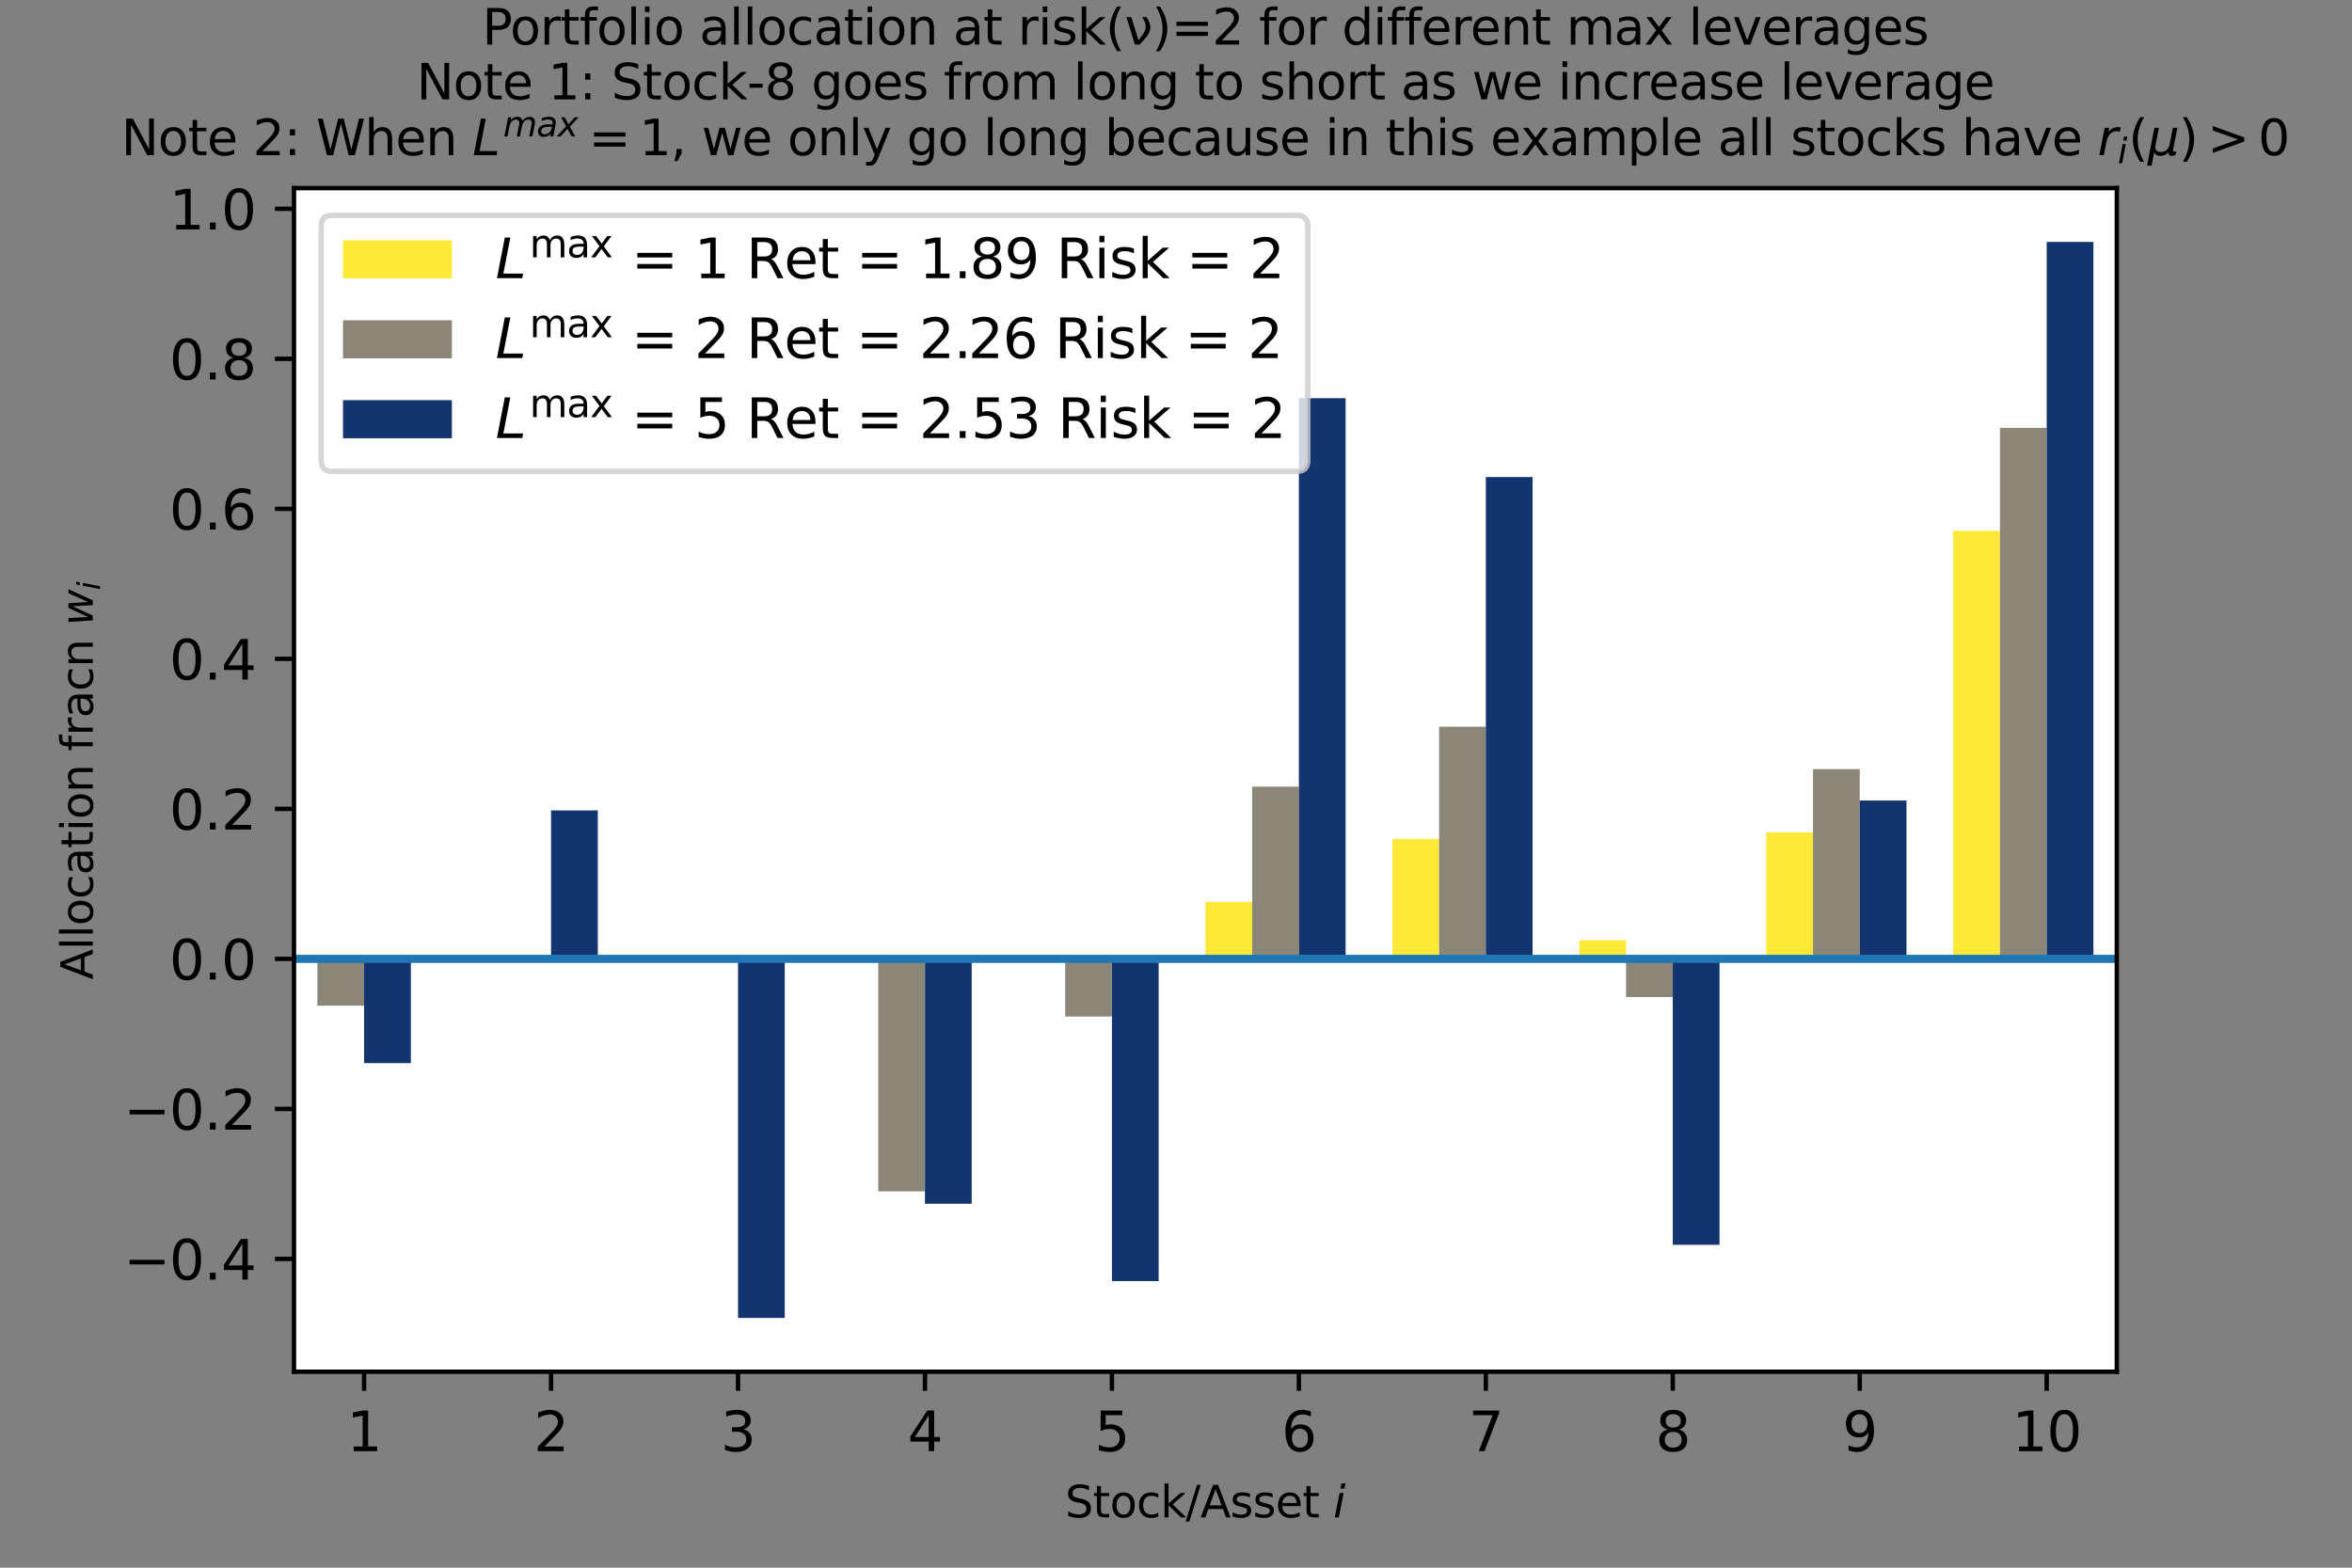 <?xml version="1.0" encoding="utf-8" standalone="no"?>
<!DOCTYPE svg PUBLIC "-//W3C//DTD SVG 1.1//EN"
  "http://www.w3.org/Graphics/SVG/1.1/DTD/svg11.dtd">
<svg xmlns:xlink="http://www.w3.org/1999/xlink" width="432pt" height="288pt" viewBox="0 0 432 288" xmlns="http://www.w3.org/2000/svg" version="1.1">
 <rect x="0" y="0" width="432" height="288" fill="#808080" stroke="none"/>
 <defs>
  <style type="text/css">*{stroke-linejoin: round; stroke-linecap: butt}</style>
 </defs>
 <g id="figure_1">
  <g id="patch_1">
   <path d="M 0 288 
L 432 288 
L 432 0 
L 0 0 
L 0 288 
z
" style="fill: none"/>
  </g>
  <g id="axes_1">
   <g id="patch_2">
    <path d="M 54 252 
L 388.8 252 
L 388.8 34.56 
L 54 34.56 
z
" style="fill: #ffffff"/>
   </g>
   <g id="patch_3">
    <path d="M 49.708 176.157 
L 58.292 176.157 
L 58.292 176.157 
L 49.708 176.157 
z
" clip-path="url(#pd3ada81176)" style="fill: #fee838"/>
   </g>
   <g id="patch_4">
    <path d="M 84.046 176.157 
L 92.631 176.157 
L 92.631 176.157 
L 84.046 176.157 
z
" clip-path="url(#pd3ada81176)" style="fill: #fee838"/>
   </g>
   <g id="patch_5">
    <path d="M 118.385 176.157 
L 126.969 176.157 
L 126.969 176.157 
L 118.385 176.157 
z
" clip-path="url(#pd3ada81176)" style="fill: #fee838"/>
   </g>
   <g id="patch_6">
    <path d="M 152.723 176.157 
L 161.308 176.157 
L 161.308 176.157 
L 152.723 176.157 
z
" clip-path="url(#pd3ada81176)" style="fill: #fee838"/>
   </g>
   <g id="patch_7">
    <path d="M 187.062 176.157 
L 195.646 176.157 
L 195.646 176.157 
L 187.062 176.157 
z
" clip-path="url(#pd3ada81176)" style="fill: #fee838"/>
   </g>
   <g id="patch_8">
    <path d="M 221.4 176.157 
L 229.985 176.157 
L 229.985 165.7 
L 221.4 165.7 
z
" clip-path="url(#pd3ada81176)" style="fill: #fee838"/>
   </g>
   <g id="patch_9">
    <path d="M 255.738 176.157 
L 264.323 176.157 
L 264.323 154.13 
L 255.738 154.13 
z
" clip-path="url(#pd3ada81176)" style="fill: #fee838"/>
   </g>
   <g id="patch_10">
    <path d="M 290.077 176.157 
L 298.662 176.157 
L 298.662 172.726 
L 290.077 172.726 
z
" clip-path="url(#pd3ada81176)" style="fill: #fee838"/>
   </g>
   <g id="patch_11">
    <path d="M 324.415 176.157 
L 333 176.157 
L 333 152.911 
L 324.415 152.911 
z
" clip-path="url(#pd3ada81176)" style="fill: #fee838"/>
   </g>
   <g id="patch_12">
    <path d="M 358.754 176.157 
L 367.338 176.157 
L 367.338 97.52 
L 358.754 97.52 
z
" clip-path="url(#pd3ada81176)" style="fill: #fee838"/>
   </g>
   <g id="patch_13">
    <path d="M 58.292 176.157 
L 66.877 176.157 
L 66.877 184.754 
L 58.292 184.754 
z
" clip-path="url(#pd3ada81176)" style="fill: #8a8678"/>
   </g>
   <g id="patch_14">
    <path d="M 92.631 176.157 
L 101.215 176.157 
L 101.215 176.157 
L 92.631 176.157 
z
" clip-path="url(#pd3ada81176)" style="fill: #8a8678"/>
   </g>
   <g id="patch_15">
    <path d="M 126.969 176.157 
L 135.554 176.157 
L 135.554 176.157 
L 126.969 176.157 
z
" clip-path="url(#pd3ada81176)" style="fill: #8a8678"/>
   </g>
   <g id="patch_16">
    <path d="M 161.308 176.157 
L 169.892 176.157 
L 169.892 218.862 
L 161.308 218.862 
z
" clip-path="url(#pd3ada81176)" style="fill: #8a8678"/>
   </g>
   <g id="patch_17">
    <path d="M 195.646 176.157 
L 204.231 176.157 
L 204.231 186.748 
L 195.646 186.748 
z
" clip-path="url(#pd3ada81176)" style="fill: #8a8678"/>
   </g>
   <g id="patch_18">
    <path d="M 229.985 176.157 
L 238.569 176.157 
L 238.569 144.521 
L 229.985 144.521 
z
" clip-path="url(#pd3ada81176)" style="fill: #8a8678"/>
   </g>
   <g id="patch_19">
    <path d="M 264.323 176.157 
L 272.908 176.157 
L 272.908 133.501 
L 264.323 133.501 
z
" clip-path="url(#pd3ada81176)" style="fill: #8a8678"/>
   </g>
   <g id="patch_20">
    <path d="M 298.662 176.157 
L 307.246 176.157 
L 307.246 183.164 
L 298.662 183.164 
z
" clip-path="url(#pd3ada81176)" style="fill: #8a8678"/>
   </g>
   <g id="patch_21">
    <path d="M 333 176.157 
L 341.585 176.157 
L 341.585 141.292 
L 333 141.292 
z
" clip-path="url(#pd3ada81176)" style="fill: #8a8678"/>
   </g>
   <g id="patch_22">
    <path d="M 367.338 176.157 
L 375.923 176.157 
L 375.923 78.616 
L 367.338 78.616 
z
" clip-path="url(#pd3ada81176)" style="fill: #8a8678"/>
   </g>
   <g id="patch_23">
    <path d="M 66.877 176.157 
L 75.462 176.157 
L 75.462 195.305 
L 66.877 195.305 
z
" clip-path="url(#pd3ada81176)" style="fill: #123570"/>
   </g>
   <g id="patch_24">
    <path d="M 101.215 176.157 
L 109.8 176.157 
L 109.8 148.88 
L 101.215 148.88 
z
" clip-path="url(#pd3ada81176)" style="fill: #123570"/>
   </g>
   <g id="patch_25">
    <path d="M 135.554 176.157 
L 144.138 176.157 
L 144.138 242.116 
L 135.554 242.116 
z
" clip-path="url(#pd3ada81176)" style="fill: #123570"/>
   </g>
   <g id="patch_26">
    <path d="M 169.892 176.157 
L 178.477 176.157 
L 178.477 221.139 
L 169.892 221.139 
z
" clip-path="url(#pd3ada81176)" style="fill: #123570"/>
   </g>
   <g id="patch_27">
    <path d="M 204.231 176.157 
L 212.815 176.157 
L 212.815 235.351 
L 204.231 235.351 
z
" clip-path="url(#pd3ada81176)" style="fill: #123570"/>
   </g>
   <g id="patch_28">
    <path d="M 238.569 176.157 
L 247.154 176.157 
L 247.154 73.151 
L 238.569 73.151 
z
" clip-path="url(#pd3ada81176)" style="fill: #123570"/>
   </g>
   <g id="patch_29">
    <path d="M 272.908 176.157 
L 281.492 176.157 
L 281.492 87.64 
L 272.908 87.64 
z
" clip-path="url(#pd3ada81176)" style="fill: #123570"/>
   </g>
   <g id="patch_30">
    <path d="M 307.246 176.157 
L 315.831 176.157 
L 315.831 228.687 
L 307.246 228.687 
z
" clip-path="url(#pd3ada81176)" style="fill: #123570"/>
   </g>
   <g id="patch_31">
    <path d="M 341.585 176.157 
L 350.169 176.157 
L 350.169 147.062 
L 341.585 147.062 
z
" clip-path="url(#pd3ada81176)" style="fill: #123570"/>
   </g>
   <g id="patch_32">
    <path d="M 375.923 176.157 
L 384.508 176.157 
L 384.508 44.444 
L 375.923 44.444 
z
" clip-path="url(#pd3ada81176)" style="fill: #123570"/>
   </g>
   <g id="matplotlib.axis_1">
    <g id="xtick_1">
     <g id="line2d_1">
      <defs>
       <path id="m577950c036" d="M 0 0 
L 0 3.5 
" style="stroke: #000000; stroke-width: 0.8"/>
      </defs>
      <g>
       <use xlink:href="#m577950c036" x="66.877" y="252" style="stroke: #000000; stroke-width: 0.8"/>
      </g>
     </g>
     <g id="text_1">
      <!-- 1 -->
      <g transform="translate(63.696 266.598) scale(0.1 -0.1)">
       <defs>
        <path id="DejaVuSans-31" d="M 794 531 
L 1825 531 
L 1825 4091 
L 703 3866 
L 703 4441 
L 1819 4666 
L 2450 4666 
L 2450 531 
L 3481 531 
L 3481 0 
L 794 0 
L 794 531 
z
" transform="scale(0.016)"/>
       </defs>
       <use xlink:href="#DejaVuSans-31"/>
      </g>
     </g>
    </g>
    <g id="xtick_2">
     <g id="line2d_2">
      <g>
       <use xlink:href="#m577950c036" x="101.215" y="252" style="stroke: #000000; stroke-width: 0.8"/>
      </g>
     </g>
     <g id="text_2">
      <!-- 2 -->
      <g transform="translate(98.034 266.598) scale(0.1 -0.1)">
       <defs>
        <path id="DejaVuSans-32" d="M 1228 531 
L 3431 531 
L 3431 0 
L 469 0 
L 469 531 
Q 828 903 1448 1529 
Q 2069 2156 2228 2338 
Q 2531 2678 2651 2914 
Q 2772 3150 2772 3378 
Q 2772 3750 2511 3984 
Q 2250 4219 1831 4219 
Q 1534 4219 1204 4116 
Q 875 4013 500 3803 
L 500 4441 
Q 881 4594 1212 4672 
Q 1544 4750 1819 4750 
Q 2544 4750 2975 4387 
Q 3406 4025 3406 3419 
Q 3406 3131 3298 2873 
Q 3191 2616 2906 2266 
Q 2828 2175 2409 1742 
Q 1991 1309 1228 531 
z
" transform="scale(0.016)"/>
       </defs>
       <use xlink:href="#DejaVuSans-32"/>
      </g>
     </g>
    </g>
    <g id="xtick_3">
     <g id="line2d_3">
      <g>
       <use xlink:href="#m577950c036" x="135.554" y="252" style="stroke: #000000; stroke-width: 0.8"/>
      </g>
     </g>
     <g id="text_3">
      <!-- 3 -->
      <g transform="translate(132.373 266.598) scale(0.1 -0.1)">
       <defs>
        <path id="DejaVuSans-33" d="M 2597 2516 
Q 3050 2419 3304 2112 
Q 3559 1806 3559 1356 
Q 3559 666 3084 287 
Q 2609 -91 1734 -91 
Q 1441 -91 1130 -33 
Q 819 25 488 141 
L 488 750 
Q 750 597 1062 519 
Q 1375 441 1716 441 
Q 2309 441 2620 675 
Q 2931 909 2931 1356 
Q 2931 1769 2642 2001 
Q 2353 2234 1838 2234 
L 1294 2234 
L 1294 2753 
L 1863 2753 
Q 2328 2753 2575 2939 
Q 2822 3125 2822 3475 
Q 2822 3834 2567 4026 
Q 2313 4219 1838 4219 
Q 1578 4219 1281 4162 
Q 984 4106 628 3988 
L 628 4550 
Q 988 4650 1302 4700 
Q 1616 4750 1894 4750 
Q 2613 4750 3031 4423 
Q 3450 4097 3450 3541 
Q 3450 3153 3228 2886 
Q 3006 2619 2597 2516 
z
" transform="scale(0.016)"/>
       </defs>
       <use xlink:href="#DejaVuSans-33"/>
      </g>
     </g>
    </g>
    <g id="xtick_4">
     <g id="line2d_4">
      <g>
       <use xlink:href="#m577950c036" x="169.892" y="252" style="stroke: #000000; stroke-width: 0.8"/>
      </g>
     </g>
     <g id="text_4">
      <!-- 4 -->
      <g transform="translate(166.711 266.598) scale(0.1 -0.1)">
       <defs>
        <path id="DejaVuSans-34" d="M 2419 4116 
L 825 1625 
L 2419 1625 
L 2419 4116 
z
M 2253 4666 
L 3047 4666 
L 3047 1625 
L 3713 1625 
L 3713 1100 
L 3047 1100 
L 3047 0 
L 2419 0 
L 2419 1100 
L 313 1100 
L 313 1709 
L 2253 4666 
z
" transform="scale(0.016)"/>
       </defs>
       <use xlink:href="#DejaVuSans-34"/>
      </g>
     </g>
    </g>
    <g id="xtick_5">
     <g id="line2d_5">
      <g>
       <use xlink:href="#m577950c036" x="204.231" y="252" style="stroke: #000000; stroke-width: 0.8"/>
      </g>
     </g>
     <g id="text_5">
      <!-- 5 -->
      <g transform="translate(201.05 266.598) scale(0.1 -0.1)">
       <defs>
        <path id="DejaVuSans-35" d="M 691 4666 
L 3169 4666 
L 3169 4134 
L 1269 4134 
L 1269 2991 
Q 1406 3038 1543 3061 
Q 1681 3084 1819 3084 
Q 2600 3084 3056 2656 
Q 3513 2228 3513 1497 
Q 3513 744 3044 326 
Q 2575 -91 1722 -91 
Q 1428 -91 1123 -41 
Q 819 9 494 109 
L 494 744 
Q 775 591 1075 516 
Q 1375 441 1709 441 
Q 2250 441 2565 725 
Q 2881 1009 2881 1497 
Q 2881 1984 2565 2268 
Q 2250 2553 1709 2553 
Q 1456 2553 1204 2497 
Q 953 2441 691 2322 
L 691 4666 
z
" transform="scale(0.016)"/>
       </defs>
       <use xlink:href="#DejaVuSans-35"/>
      </g>
     </g>
    </g>
    <g id="xtick_6">
     <g id="line2d_6">
      <g>
       <use xlink:href="#m577950c036" x="238.569" y="252" style="stroke: #000000; stroke-width: 0.8"/>
      </g>
     </g>
     <g id="text_6">
      <!-- 6 -->
      <g transform="translate(235.388 266.598) scale(0.1 -0.1)">
       <defs>
        <path id="DejaVuSans-36" d="M 2113 2584 
Q 1688 2584 1439 2293 
Q 1191 2003 1191 1497 
Q 1191 994 1439 701 
Q 1688 409 2113 409 
Q 2538 409 2786 701 
Q 3034 994 3034 1497 
Q 3034 2003 2786 2293 
Q 2538 2584 2113 2584 
z
M 3366 4563 
L 3366 3988 
Q 3128 4100 2886 4159 
Q 2644 4219 2406 4219 
Q 1781 4219 1451 3797 
Q 1122 3375 1075 2522 
Q 1259 2794 1537 2939 
Q 1816 3084 2150 3084 
Q 2853 3084 3261 2657 
Q 3669 2231 3669 1497 
Q 3669 778 3244 343 
Q 2819 -91 2113 -91 
Q 1303 -91 875 529 
Q 447 1150 447 2328 
Q 447 3434 972 4092 
Q 1497 4750 2381 4750 
Q 2619 4750 2861 4703 
Q 3103 4656 3366 4563 
z
" transform="scale(0.016)"/>
       </defs>
       <use xlink:href="#DejaVuSans-36"/>
      </g>
     </g>
    </g>
    <g id="xtick_7">
     <g id="line2d_7">
      <g>
       <use xlink:href="#m577950c036" x="272.908" y="252" style="stroke: #000000; stroke-width: 0.8"/>
      </g>
     </g>
     <g id="text_7">
      <!-- 7 -->
      <g transform="translate(269.726 266.598) scale(0.1 -0.1)">
       <defs>
        <path id="DejaVuSans-37" d="M 525 4666 
L 3525 4666 
L 3525 4397 
L 1831 0 
L 1172 0 
L 2766 4134 
L 525 4134 
L 525 4666 
z
" transform="scale(0.016)"/>
       </defs>
       <use xlink:href="#DejaVuSans-37"/>
      </g>
     </g>
    </g>
    <g id="xtick_8">
     <g id="line2d_8">
      <g>
       <use xlink:href="#m577950c036" x="307.246" y="252" style="stroke: #000000; stroke-width: 0.8"/>
      </g>
     </g>
     <g id="text_8">
      <!-- 8 -->
      <g transform="translate(304.065 266.598) scale(0.1 -0.1)">
       <defs>
        <path id="DejaVuSans-38" d="M 2034 2216 
Q 1584 2216 1326 1975 
Q 1069 1734 1069 1313 
Q 1069 891 1326 650 
Q 1584 409 2034 409 
Q 2484 409 2743 651 
Q 3003 894 3003 1313 
Q 3003 1734 2745 1975 
Q 2488 2216 2034 2216 
z
M 1403 2484 
Q 997 2584 770 2862 
Q 544 3141 544 3541 
Q 544 4100 942 4425 
Q 1341 4750 2034 4750 
Q 2731 4750 3128 4425 
Q 3525 4100 3525 3541 
Q 3525 3141 3298 2862 
Q 3072 2584 2669 2484 
Q 3125 2378 3379 2068 
Q 3634 1759 3634 1313 
Q 3634 634 3220 271 
Q 2806 -91 2034 -91 
Q 1263 -91 848 271 
Q 434 634 434 1313 
Q 434 1759 690 2068 
Q 947 2378 1403 2484 
z
M 1172 3481 
Q 1172 3119 1398 2916 
Q 1625 2713 2034 2713 
Q 2441 2713 2670 2916 
Q 2900 3119 2900 3481 
Q 2900 3844 2670 4047 
Q 2441 4250 2034 4250 
Q 1625 4250 1398 4047 
Q 1172 3844 1172 3481 
z
" transform="scale(0.016)"/>
       </defs>
       <use xlink:href="#DejaVuSans-38"/>
      </g>
     </g>
    </g>
    <g id="xtick_9">
     <g id="line2d_9">
      <g>
       <use xlink:href="#m577950c036" x="341.585" y="252" style="stroke: #000000; stroke-width: 0.8"/>
      </g>
     </g>
     <g id="text_9">
      <!-- 9 -->
      <g transform="translate(338.403 266.598) scale(0.1 -0.1)">
       <defs>
        <path id="DejaVuSans-39" d="M 703 97 
L 703 672 
Q 941 559 1184 500 
Q 1428 441 1663 441 
Q 2288 441 2617 861 
Q 2947 1281 2994 2138 
Q 2813 1869 2534 1725 
Q 2256 1581 1919 1581 
Q 1219 1581 811 2004 
Q 403 2428 403 3163 
Q 403 3881 828 4315 
Q 1253 4750 1959 4750 
Q 2769 4750 3195 4129 
Q 3622 3509 3622 2328 
Q 3622 1225 3098 567 
Q 2575 -91 1691 -91 
Q 1453 -91 1209 -44 
Q 966 3 703 97 
z
M 1959 2075 
Q 2384 2075 2632 2365 
Q 2881 2656 2881 3163 
Q 2881 3666 2632 3958 
Q 2384 4250 1959 4250 
Q 1534 4250 1286 3958 
Q 1038 3666 1038 3163 
Q 1038 2656 1286 2365 
Q 1534 2075 1959 2075 
z
" transform="scale(0.016)"/>
       </defs>
       <use xlink:href="#DejaVuSans-39"/>
      </g>
     </g>
    </g>
    <g id="xtick_10">
     <g id="line2d_10">
      <g>
       <use xlink:href="#m577950c036" x="375.923" y="252" style="stroke: #000000; stroke-width: 0.8"/>
      </g>
     </g>
     <g id="text_10">
      <!-- 10 -->
      <g transform="translate(369.561 266.598) scale(0.1 -0.1)">
       <defs>
        <path id="DejaVuSans-30" d="M 2034 4250 
Q 1547 4250 1301 3770 
Q 1056 3291 1056 2328 
Q 1056 1369 1301 889 
Q 1547 409 2034 409 
Q 2525 409 2770 889 
Q 3016 1369 3016 2328 
Q 3016 3291 2770 3770 
Q 2525 4250 2034 4250 
z
M 2034 4750 
Q 2819 4750 3233 4129 
Q 3647 3509 3647 2328 
Q 3647 1150 3233 529 
Q 2819 -91 2034 -91 
Q 1250 -91 836 529 
Q 422 1150 422 2328 
Q 422 3509 836 4129 
Q 1250 4750 2034 4750 
z
" transform="scale(0.016)"/>
       </defs>
       <use xlink:href="#DejaVuSans-31"/>
       <use xlink:href="#DejaVuSans-30" x="63.623"/>
      </g>
     </g>
    </g>
    <g id="text_11">
     <!-- Stock/Asset $i$ -->
     <g transform="translate(195.64 278.757) scale(0.08 -0.08)">
      <defs>
       <path id="DejaVuSans-53" d="M 3425 4513 
L 3425 3897 
Q 3066 4069 2747 4153 
Q 2428 4238 2131 4238 
Q 1616 4238 1336 4038 
Q 1056 3838 1056 3469 
Q 1056 3159 1242 3001 
Q 1428 2844 1947 2747 
L 2328 2669 
Q 3034 2534 3370 2195 
Q 3706 1856 3706 1288 
Q 3706 609 3251 259 
Q 2797 -91 1919 -91 
Q 1588 -91 1214 -16 
Q 841 59 441 206 
L 441 856 
Q 825 641 1194 531 
Q 1563 422 1919 422 
Q 2459 422 2753 634 
Q 3047 847 3047 1241 
Q 3047 1584 2836 1778 
Q 2625 1972 2144 2069 
L 1759 2144 
Q 1053 2284 737 2584 
Q 422 2884 422 3419 
Q 422 4038 858 4394 
Q 1294 4750 2059 4750 
Q 2388 4750 2728 4690 
Q 3069 4631 3425 4513 
z
" transform="scale(0.016)"/>
       <path id="DejaVuSans-74" d="M 1172 4494 
L 1172 3500 
L 2356 3500 
L 2356 3053 
L 1172 3053 
L 1172 1153 
Q 1172 725 1289 603 
Q 1406 481 1766 481 
L 2356 481 
L 2356 0 
L 1766 0 
Q 1100 0 847 248 
Q 594 497 594 1153 
L 594 3053 
L 172 3053 
L 172 3500 
L 594 3500 
L 594 4494 
L 1172 4494 
z
" transform="scale(0.016)"/>
       <path id="DejaVuSans-6f" d="M 1959 3097 
Q 1497 3097 1228 2736 
Q 959 2375 959 1747 
Q 959 1119 1226 758 
Q 1494 397 1959 397 
Q 2419 397 2687 759 
Q 2956 1122 2956 1747 
Q 2956 2369 2687 2733 
Q 2419 3097 1959 3097 
z
M 1959 3584 
Q 2709 3584 3137 3096 
Q 3566 2609 3566 1747 
Q 3566 888 3137 398 
Q 2709 -91 1959 -91 
Q 1206 -91 779 398 
Q 353 888 353 1747 
Q 353 2609 779 3096 
Q 1206 3584 1959 3584 
z
" transform="scale(0.016)"/>
       <path id="DejaVuSans-63" d="M 3122 3366 
L 3122 2828 
Q 2878 2963 2633 3030 
Q 2388 3097 2138 3097 
Q 1578 3097 1268 2742 
Q 959 2388 959 1747 
Q 959 1106 1268 751 
Q 1578 397 2138 397 
Q 2388 397 2633 464 
Q 2878 531 3122 666 
L 3122 134 
Q 2881 22 2623 -34 
Q 2366 -91 2075 -91 
Q 1284 -91 818 406 
Q 353 903 353 1747 
Q 353 2603 823 3093 
Q 1294 3584 2113 3584 
Q 2378 3584 2631 3529 
Q 2884 3475 3122 3366 
z
" transform="scale(0.016)"/>
       <path id="DejaVuSans-6b" d="M 581 4863 
L 1159 4863 
L 1159 1991 
L 2875 3500 
L 3609 3500 
L 1753 1863 
L 3688 0 
L 2938 0 
L 1159 1709 
L 1159 0 
L 581 0 
L 581 4863 
z
" transform="scale(0.016)"/>
       <path id="DejaVuSans-2f" d="M 1625 4666 
L 2156 4666 
L 531 -594 
L 0 -594 
L 1625 4666 
z
" transform="scale(0.016)"/>
       <path id="DejaVuSans-41" d="M 2188 4044 
L 1331 1722 
L 3047 1722 
L 2188 4044 
z
M 1831 4666 
L 2547 4666 
L 4325 0 
L 3669 0 
L 3244 1197 
L 1141 1197 
L 716 0 
L 50 0 
L 1831 4666 
z
" transform="scale(0.016)"/>
       <path id="DejaVuSans-73" d="M 2834 3397 
L 2834 2853 
Q 2591 2978 2328 3040 
Q 2066 3103 1784 3103 
Q 1356 3103 1142 2972 
Q 928 2841 928 2578 
Q 928 2378 1081 2264 
Q 1234 2150 1697 2047 
L 1894 2003 
Q 2506 1872 2764 1633 
Q 3022 1394 3022 966 
Q 3022 478 2636 193 
Q 2250 -91 1575 -91 
Q 1294 -91 989 -36 
Q 684 19 347 128 
L 347 722 
Q 666 556 975 473 
Q 1284 391 1588 391 
Q 1994 391 2212 530 
Q 2431 669 2431 922 
Q 2431 1156 2273 1281 
Q 2116 1406 1581 1522 
L 1381 1569 
Q 847 1681 609 1914 
Q 372 2147 372 2553 
Q 372 3047 722 3315 
Q 1072 3584 1716 3584 
Q 2034 3584 2315 3537 
Q 2597 3491 2834 3397 
z
" transform="scale(0.016)"/>
       <path id="DejaVuSans-65" d="M 3597 1894 
L 3597 1613 
L 953 1613 
Q 991 1019 1311 708 
Q 1631 397 2203 397 
Q 2534 397 2845 478 
Q 3156 559 3463 722 
L 3463 178 
Q 3153 47 2828 -22 
Q 2503 -91 2169 -91 
Q 1331 -91 842 396 
Q 353 884 353 1716 
Q 353 2575 817 3079 
Q 1281 3584 2069 3584 
Q 2775 3584 3186 3129 
Q 3597 2675 3597 1894 
z
M 3022 2063 
Q 3016 2534 2758 2815 
Q 2500 3097 2075 3097 
Q 1594 3097 1305 2825 
Q 1016 2553 972 2059 
L 3022 2063 
z
" transform="scale(0.016)"/>
       <path id="DejaVuSans-20" transform="scale(0.016)"/>
       <path id="DejaVuSans-Oblique-69" d="M 1172 4863 
L 1747 4863 
L 1606 4134 
L 1031 4134 
L 1172 4863 
z
M 909 3500 
L 1484 3500 
L 800 0 
L 225 0 
L 909 3500 
z
" transform="scale(0.016)"/>
      </defs>
      <use xlink:href="#DejaVuSans-53" transform="translate(0 0.016)"/>
      <use xlink:href="#DejaVuSans-74" transform="translate(63.477 0.016)"/>
      <use xlink:href="#DejaVuSans-6f" transform="translate(102.686 0.016)"/>
      <use xlink:href="#DejaVuSans-63" transform="translate(163.867 0.016)"/>
      <use xlink:href="#DejaVuSans-6b" transform="translate(218.848 0.016)"/>
      <use xlink:href="#DejaVuSans-2f" transform="translate(276.758 0.016)"/>
      <use xlink:href="#DejaVuSans-41" transform="translate(310.449 0.016)"/>
      <use xlink:href="#DejaVuSans-73" transform="translate(378.857 0.016)"/>
      <use xlink:href="#DejaVuSans-73" transform="translate(430.957 0.016)"/>
      <use xlink:href="#DejaVuSans-65" transform="translate(483.057 0.016)"/>
      <use xlink:href="#DejaVuSans-74" transform="translate(544.58 0.016)"/>
      <use xlink:href="#DejaVuSans-20" transform="translate(583.789 0.016)"/>
      <use xlink:href="#DejaVuSans-Oblique-69" transform="translate(615.576 0.016)"/>
     </g>
    </g>
   </g>
   <g id="matplotlib.axis_2">
    <g id="ytick_1">
     <g id="line2d_11">
      <defs>
       <path id="m0fdac1ed8d" d="M 0 0 
L -3.5 0 
" style="stroke: #000000; stroke-width: 0.8"/>
      </defs>
      <g>
       <use xlink:href="#m0fdac1ed8d" x="54" y="231.277" style="stroke: #000000; stroke-width: 0.8"/>
      </g>
     </g>
     <g id="text_12">
      <!-- −0.4 -->
      <g transform="translate(22.717 235.076) scale(0.1 -0.1)">
       <defs>
        <path id="DejaVuSans-2212" d="M 678 2272 
L 4684 2272 
L 4684 1741 
L 678 1741 
L 678 2272 
z
" transform="scale(0.016)"/>
        <path id="DejaVuSans-2e" d="M 684 794 
L 1344 794 
L 1344 0 
L 684 0 
L 684 794 
z
" transform="scale(0.016)"/>
       </defs>
       <use xlink:href="#DejaVuSans-2212"/>
       <use xlink:href="#DejaVuSans-30" x="83.789"/>
       <use xlink:href="#DejaVuSans-2e" x="147.412"/>
       <use xlink:href="#DejaVuSans-34" x="179.199"/>
      </g>
     </g>
    </g>
    <g id="ytick_2">
     <g id="line2d_12">
      <g>
       <use xlink:href="#m0fdac1ed8d" x="54" y="203.717" style="stroke: #000000; stroke-width: 0.8"/>
      </g>
     </g>
     <g id="text_13">
      <!-- −0.2 -->
      <g transform="translate(22.717 207.516) scale(0.1 -0.1)">
       <use xlink:href="#DejaVuSans-2212"/>
       <use xlink:href="#DejaVuSans-30" x="83.789"/>
       <use xlink:href="#DejaVuSans-2e" x="147.412"/>
       <use xlink:href="#DejaVuSans-32" x="179.199"/>
      </g>
     </g>
    </g>
    <g id="ytick_3">
     <g id="line2d_13">
      <g>
       <use xlink:href="#m0fdac1ed8d" x="54" y="176.157" style="stroke: #000000; stroke-width: 0.8"/>
      </g>
     </g>
     <g id="text_14">
      <!-- 0.0 -->
      <g transform="translate(31.097 179.956) scale(0.1 -0.1)">
       <use xlink:href="#DejaVuSans-30"/>
       <use xlink:href="#DejaVuSans-2e" x="63.623"/>
       <use xlink:href="#DejaVuSans-30" x="95.41"/>
      </g>
     </g>
    </g>
    <g id="ytick_4">
     <g id="line2d_14">
      <g>
       <use xlink:href="#m0fdac1ed8d" x="54" y="148.597" style="stroke: #000000; stroke-width: 0.8"/>
      </g>
     </g>
     <g id="text_15">
      <!-- 0.2 -->
      <g transform="translate(31.097 152.397) scale(0.1 -0.1)">
       <use xlink:href="#DejaVuSans-30"/>
       <use xlink:href="#DejaVuSans-2e" x="63.623"/>
       <use xlink:href="#DejaVuSans-32" x="95.41"/>
      </g>
     </g>
    </g>
    <g id="ytick_5">
     <g id="line2d_15">
      <g>
       <use xlink:href="#m0fdac1ed8d" x="54" y="121.037" style="stroke: #000000; stroke-width: 0.8"/>
      </g>
     </g>
     <g id="text_16">
      <!-- 0.4 -->
      <g transform="translate(31.097 124.837) scale(0.1 -0.1)">
       <use xlink:href="#DejaVuSans-30"/>
       <use xlink:href="#DejaVuSans-2e" x="63.623"/>
       <use xlink:href="#DejaVuSans-34" x="95.41"/>
      </g>
     </g>
    </g>
    <g id="ytick_6">
     <g id="line2d_16">
      <g>
       <use xlink:href="#m0fdac1ed8d" x="54" y="93.478" style="stroke: #000000; stroke-width: 0.8"/>
      </g>
     </g>
     <g id="text_17">
      <!-- 0.6 -->
      <g transform="translate(31.097 97.277) scale(0.1 -0.1)">
       <use xlink:href="#DejaVuSans-30"/>
       <use xlink:href="#DejaVuSans-2e" x="63.623"/>
       <use xlink:href="#DejaVuSans-36" x="95.41"/>
      </g>
     </g>
    </g>
    <g id="ytick_7">
     <g id="line2d_17">
      <g>
       <use xlink:href="#m0fdac1ed8d" x="54" y="65.918" style="stroke: #000000; stroke-width: 0.8"/>
      </g>
     </g>
     <g id="text_18">
      <!-- 0.8 -->
      <g transform="translate(31.097 69.717) scale(0.1 -0.1)">
       <use xlink:href="#DejaVuSans-30"/>
       <use xlink:href="#DejaVuSans-2e" x="63.623"/>
       <use xlink:href="#DejaVuSans-38" x="95.41"/>
      </g>
     </g>
    </g>
    <g id="ytick_8">
     <g id="line2d_18">
      <g>
       <use xlink:href="#m0fdac1ed8d" x="54" y="38.358" style="stroke: #000000; stroke-width: 0.8"/>
      </g>
     </g>
     <g id="text_19">
      <!-- 1.0 -->
      <g transform="translate(31.097 42.157) scale(0.1 -0.1)">
       <use xlink:href="#DejaVuSans-31"/>
       <use xlink:href="#DejaVuSans-2e" x="63.623"/>
       <use xlink:href="#DejaVuSans-30" x="95.41"/>
      </g>
     </g>
    </g>
    <g id="text_20">
     <!-- Allocation fracn $w_i$ -->
     <g transform="translate(17.053 179.96) rotate(-90) scale(0.08 -0.08)">
      <defs>
       <path id="DejaVuSans-6c" d="M 603 4863 
L 1178 4863 
L 1178 0 
L 603 0 
L 603 4863 
z
" transform="scale(0.016)"/>
       <path id="DejaVuSans-61" d="M 2194 1759 
Q 1497 1759 1228 1600 
Q 959 1441 959 1056 
Q 959 750 1161 570 
Q 1363 391 1709 391 
Q 2188 391 2477 730 
Q 2766 1069 2766 1631 
L 2766 1759 
L 2194 1759 
z
M 3341 1997 
L 3341 0 
L 2766 0 
L 2766 531 
Q 2569 213 2275 61 
Q 1981 -91 1556 -91 
Q 1019 -91 701 211 
Q 384 513 384 1019 
Q 384 1609 779 1909 
Q 1175 2209 1959 2209 
L 2766 2209 
L 2766 2266 
Q 2766 2663 2505 2880 
Q 2244 3097 1772 3097 
Q 1472 3097 1187 3025 
Q 903 2953 641 2809 
L 641 3341 
Q 956 3463 1253 3523 
Q 1550 3584 1831 3584 
Q 2591 3584 2966 3190 
Q 3341 2797 3341 1997 
z
" transform="scale(0.016)"/>
       <path id="DejaVuSans-69" d="M 603 3500 
L 1178 3500 
L 1178 0 
L 603 0 
L 603 3500 
z
M 603 4863 
L 1178 4863 
L 1178 4134 
L 603 4134 
L 603 4863 
z
" transform="scale(0.016)"/>
       <path id="DejaVuSans-6e" d="M 3513 2113 
L 3513 0 
L 2938 0 
L 2938 2094 
Q 2938 2591 2744 2837 
Q 2550 3084 2163 3084 
Q 1697 3084 1428 2787 
Q 1159 2491 1159 1978 
L 1159 0 
L 581 0 
L 581 3500 
L 1159 3500 
L 1159 2956 
Q 1366 3272 1645 3428 
Q 1925 3584 2291 3584 
Q 2894 3584 3203 3211 
Q 3513 2838 3513 2113 
z
" transform="scale(0.016)"/>
       <path id="DejaVuSans-66" d="M 2375 4863 
L 2375 4384 
L 1825 4384 
Q 1516 4384 1395 4259 
Q 1275 4134 1275 3809 
L 1275 3500 
L 2222 3500 
L 2222 3053 
L 1275 3053 
L 1275 0 
L 697 0 
L 697 3053 
L 147 3053 
L 147 3500 
L 697 3500 
L 697 3744 
Q 697 4328 969 4595 
Q 1241 4863 1831 4863 
L 2375 4863 
z
" transform="scale(0.016)"/>
       <path id="DejaVuSans-72" d="M 2631 2963 
Q 2534 3019 2420 3045 
Q 2306 3072 2169 3072 
Q 1681 3072 1420 2755 
Q 1159 2438 1159 1844 
L 1159 0 
L 581 0 
L 581 3500 
L 1159 3500 
L 1159 2956 
Q 1341 3275 1631 3429 
Q 1922 3584 2338 3584 
Q 2397 3584 2469 3576 
Q 2541 3569 2628 3553 
L 2631 2963 
z
" transform="scale(0.016)"/>
       <path id="DejaVuSans-Oblique-77" d="M 544 3500 
L 1113 3500 
L 1259 684 
L 2566 3500 
L 3231 3500 
L 3425 684 
L 4666 3500 
L 5241 3500 
L 3641 0 
L 2969 0 
L 2797 2900 
L 1459 0 
L 781 0 
L 544 3500 
z
" transform="scale(0.016)"/>
      </defs>
      <use xlink:href="#DejaVuSans-41" transform="translate(0 0.016)"/>
      <use xlink:href="#DejaVuSans-6c" transform="translate(68.408 0.016)"/>
      <use xlink:href="#DejaVuSans-6c" transform="translate(96.191 0.016)"/>
      <use xlink:href="#DejaVuSans-6f" transform="translate(123.975 0.016)"/>
      <use xlink:href="#DejaVuSans-63" transform="translate(185.156 0.016)"/>
      <use xlink:href="#DejaVuSans-61" transform="translate(240.137 0.016)"/>
      <use xlink:href="#DejaVuSans-74" transform="translate(301.416 0.016)"/>
      <use xlink:href="#DejaVuSans-69" transform="translate(340.625 0.016)"/>
      <use xlink:href="#DejaVuSans-6f" transform="translate(368.408 0.016)"/>
      <use xlink:href="#DejaVuSans-6e" transform="translate(429.59 0.016)"/>
      <use xlink:href="#DejaVuSans-20" transform="translate(492.969 0.016)"/>
      <use xlink:href="#DejaVuSans-66" transform="translate(524.756 0.016)"/>
      <use xlink:href="#DejaVuSans-72" transform="translate(559.961 0.016)"/>
      <use xlink:href="#DejaVuSans-61" transform="translate(601.074 0.016)"/>
      <use xlink:href="#DejaVuSans-63" transform="translate(662.354 0.016)"/>
      <use xlink:href="#DejaVuSans-6e" transform="translate(717.334 0.016)"/>
      <use xlink:href="#DejaVuSans-20" transform="translate(780.713 0.016)"/>
      <use xlink:href="#DejaVuSans-Oblique-77" transform="translate(812.5 0.016)"/>
      <use xlink:href="#DejaVuSans-Oblique-69" transform="translate(894.287 -16.391) scale(0.7)"/>
     </g>
    </g>
   </g>
   <g id="line2d_19">
    <path d="M 32.538 176.157 
L 433 176.157 
" clip-path="url(#pd3ada81176)" style="fill: none; stroke: #1f77b4; stroke-width: 1.5; stroke-linecap: square"/>
   </g>
   <g id="patch_33">
    <path d="M 54 252 
L 54 34.56 
" style="fill: none; stroke: #000000; stroke-width: 0.8; stroke-linejoin: miter; stroke-linecap: square"/>
   </g>
   <g id="patch_34">
    <path d="M 388.8 252 
L 388.8 34.56 
" style="fill: none; stroke: #000000; stroke-width: 0.8; stroke-linejoin: miter; stroke-linecap: square"/>
   </g>
   <g id="patch_35">
    <path d="M 54 252 
L 388.8 252 
" style="fill: none; stroke: #000000; stroke-width: 0.8; stroke-linejoin: miter; stroke-linecap: square"/>
   </g>
   <g id="patch_36">
    <path d="M 54 34.56 
L 388.8 34.56 
" style="fill: none; stroke: #000000; stroke-width: 0.8; stroke-linejoin: miter; stroke-linecap: square"/>
   </g>
   <g id="text_21">
    <!-- Portfolio allocation at risk(ν)=2 for different max leverages -->
    <g transform="translate(88.587 8.186) scale(0.09 -0.09)">
     <defs>
      <path id="DejaVuSans-50" d="M 1259 4147 
L 1259 2394 
L 2053 2394 
Q 2494 2394 2734 2622 
Q 2975 2850 2975 3272 
Q 2975 3691 2734 3919 
Q 2494 4147 2053 4147 
L 1259 4147 
z
M 628 4666 
L 2053 4666 
Q 2838 4666 3239 4311 
Q 3641 3956 3641 3272 
Q 3641 2581 3239 2228 
Q 2838 1875 2053 1875 
L 1259 1875 
L 1259 0 
L 628 0 
L 628 4666 
z
" transform="scale(0.016)"/>
      <path id="DejaVuSans-28" d="M 1984 4856 
Q 1566 4138 1362 3434 
Q 1159 2731 1159 2009 
Q 1159 1288 1364 580 
Q 1569 -128 1984 -844 
L 1484 -844 
Q 1016 -109 783 600 
Q 550 1309 550 2009 
Q 550 2706 781 3412 
Q 1013 4119 1484 4856 
L 1984 4856 
z
" transform="scale(0.016)"/>
      <path id="DejaVuSans-3bd" d="M 1300 0 
L 231 3500 
L 850 3500 
L 1753 563 
Q 2128 950 2441 1488 
Q 2678 1891 2691 2241 
Q 2697 2406 2622 2719 
Q 2534 3091 2203 3500 
L 2784 3500 
L 2784 3500 
Q 3000 3222 3144 2834 
Q 3275 2478 3275 2234 
Q 3275 1622 2850 1075 
Q 2297 363 1913 0 
L 1300 0 
z
" transform="scale(0.016)"/>
      <path id="DejaVuSans-29" d="M 513 4856 
L 1013 4856 
Q 1481 4119 1714 3412 
Q 1947 2706 1947 2009 
Q 1947 1309 1714 600 
Q 1481 -109 1013 -844 
L 513 -844 
Q 928 -128 1133 580 
Q 1338 1288 1338 2009 
Q 1338 2731 1133 3434 
Q 928 4138 513 4856 
z
" transform="scale(0.016)"/>
      <path id="DejaVuSans-3d" d="M 678 2906 
L 4684 2906 
L 4684 2381 
L 678 2381 
L 678 2906 
z
M 678 1631 
L 4684 1631 
L 4684 1100 
L 678 1100 
L 678 1631 
z
" transform="scale(0.016)"/>
      <path id="DejaVuSans-64" d="M 2906 2969 
L 2906 4863 
L 3481 4863 
L 3481 0 
L 2906 0 
L 2906 525 
Q 2725 213 2448 61 
Q 2172 -91 1784 -91 
Q 1150 -91 751 415 
Q 353 922 353 1747 
Q 353 2572 751 3078 
Q 1150 3584 1784 3584 
Q 2172 3584 2448 3432 
Q 2725 3281 2906 2969 
z
M 947 1747 
Q 947 1113 1208 752 
Q 1469 391 1925 391 
Q 2381 391 2643 752 
Q 2906 1113 2906 1747 
Q 2906 2381 2643 2742 
Q 2381 3103 1925 3103 
Q 1469 3103 1208 2742 
Q 947 2381 947 1747 
z
" transform="scale(0.016)"/>
      <path id="DejaVuSans-6d" d="M 3328 2828 
Q 3544 3216 3844 3400 
Q 4144 3584 4550 3584 
Q 5097 3584 5394 3201 
Q 5691 2819 5691 2113 
L 5691 0 
L 5113 0 
L 5113 2094 
Q 5113 2597 4934 2840 
Q 4756 3084 4391 3084 
Q 3944 3084 3684 2787 
Q 3425 2491 3425 1978 
L 3425 0 
L 2847 0 
L 2847 2094 
Q 2847 2600 2669 2842 
Q 2491 3084 2119 3084 
Q 1678 3084 1418 2786 
Q 1159 2488 1159 1978 
L 1159 0 
L 581 0 
L 581 3500 
L 1159 3500 
L 1159 2956 
Q 1356 3278 1631 3431 
Q 1906 3584 2284 3584 
Q 2666 3584 2933 3390 
Q 3200 3197 3328 2828 
z
" transform="scale(0.016)"/>
      <path id="DejaVuSans-78" d="M 3513 3500 
L 2247 1797 
L 3578 0 
L 2900 0 
L 1881 1375 
L 863 0 
L 184 0 
L 1544 1831 
L 300 3500 
L 978 3500 
L 1906 2253 
L 2834 3500 
L 3513 3500 
z
" transform="scale(0.016)"/>
      <path id="DejaVuSans-76" d="M 191 3500 
L 800 3500 
L 1894 563 
L 2988 3500 
L 3597 3500 
L 2284 0 
L 1503 0 
L 191 3500 
z
" transform="scale(0.016)"/>
      <path id="DejaVuSans-67" d="M 2906 1791 
Q 2906 2416 2648 2759 
Q 2391 3103 1925 3103 
Q 1463 3103 1205 2759 
Q 947 2416 947 1791 
Q 947 1169 1205 825 
Q 1463 481 1925 481 
Q 2391 481 2648 825 
Q 2906 1169 2906 1791 
z
M 3481 434 
Q 3481 -459 3084 -895 
Q 2688 -1331 1869 -1331 
Q 1566 -1331 1297 -1286 
Q 1028 -1241 775 -1147 
L 775 -588 
Q 1028 -725 1275 -790 
Q 1522 -856 1778 -856 
Q 2344 -856 2625 -561 
Q 2906 -266 2906 331 
L 2906 616 
Q 2728 306 2450 153 
Q 2172 0 1784 0 
Q 1141 0 747 490 
Q 353 981 353 1791 
Q 353 2603 747 3093 
Q 1141 3584 1784 3584 
Q 2172 3584 2450 3431 
Q 2728 3278 2906 2969 
L 2906 3500 
L 3481 3500 
L 3481 434 
z
" transform="scale(0.016)"/>
     </defs>
     <use xlink:href="#DejaVuSans-50"/>
     <use xlink:href="#DejaVuSans-6f" x="56.678"/>
     <use xlink:href="#DejaVuSans-72" x="117.859"/>
     <use xlink:href="#DejaVuSans-74" x="158.973"/>
     <use xlink:href="#DejaVuSans-66" x="198.182"/>
     <use xlink:href="#DejaVuSans-6f" x="233.387"/>
     <use xlink:href="#DejaVuSans-6c" x="294.568"/>
     <use xlink:href="#DejaVuSans-69" x="322.352"/>
     <use xlink:href="#DejaVuSans-6f" x="350.135"/>
     <use xlink:href="#DejaVuSans-20" x="411.316"/>
     <use xlink:href="#DejaVuSans-61" x="443.104"/>
     <use xlink:href="#DejaVuSans-6c" x="504.383"/>
     <use xlink:href="#DejaVuSans-6c" x="532.166"/>
     <use xlink:href="#DejaVuSans-6f" x="559.949"/>
     <use xlink:href="#DejaVuSans-63" x="621.131"/>
     <use xlink:href="#DejaVuSans-61" x="676.111"/>
     <use xlink:href="#DejaVuSans-74" x="737.391"/>
     <use xlink:href="#DejaVuSans-69" x="776.6"/>
     <use xlink:href="#DejaVuSans-6f" x="804.383"/>
     <use xlink:href="#DejaVuSans-6e" x="865.564"/>
     <use xlink:href="#DejaVuSans-20" x="928.943"/>
     <use xlink:href="#DejaVuSans-61" x="960.73"/>
     <use xlink:href="#DejaVuSans-74" x="1022.01"/>
     <use xlink:href="#DejaVuSans-20" x="1061.219"/>
     <use xlink:href="#DejaVuSans-72" x="1093.006"/>
     <use xlink:href="#DejaVuSans-69" x="1134.119"/>
     <use xlink:href="#DejaVuSans-73" x="1161.902"/>
     <use xlink:href="#DejaVuSans-6b" x="1214.002"/>
     <use xlink:href="#DejaVuSans-28" x="1271.912"/>
     <use xlink:href="#DejaVuSans-3bd" x="1310.926"/>
     <use xlink:href="#DejaVuSans-29" x="1366.785"/>
     <use xlink:href="#DejaVuSans-3d" x="1405.799"/>
     <use xlink:href="#DejaVuSans-32" x="1489.588"/>
     <use xlink:href="#DejaVuSans-20" x="1553.211"/>
     <use xlink:href="#DejaVuSans-66" x="1584.998"/>
     <use xlink:href="#DejaVuSans-6f" x="1620.203"/>
     <use xlink:href="#DejaVuSans-72" x="1681.385"/>
     <use xlink:href="#DejaVuSans-20" x="1722.498"/>
     <use xlink:href="#DejaVuSans-64" x="1754.285"/>
     <use xlink:href="#DejaVuSans-69" x="1817.762"/>
     <use xlink:href="#DejaVuSans-66" x="1845.545"/>
     <use xlink:href="#DejaVuSans-66" x="1880.75"/>
     <use xlink:href="#DejaVuSans-65" x="1915.955"/>
     <use xlink:href="#DejaVuSans-72" x="1977.479"/>
     <use xlink:href="#DejaVuSans-65" x="2016.342"/>
     <use xlink:href="#DejaVuSans-6e" x="2077.865"/>
     <use xlink:href="#DejaVuSans-74" x="2141.244"/>
     <use xlink:href="#DejaVuSans-20" x="2180.453"/>
     <use xlink:href="#DejaVuSans-6d" x="2212.24"/>
     <use xlink:href="#DejaVuSans-61" x="2309.652"/>
     <use xlink:href="#DejaVuSans-78" x="2370.932"/>
     <use xlink:href="#DejaVuSans-20" x="2430.111"/>
     <use xlink:href="#DejaVuSans-6c" x="2461.898"/>
     <use xlink:href="#DejaVuSans-65" x="2489.682"/>
     <use xlink:href="#DejaVuSans-76" x="2551.205"/>
     <use xlink:href="#DejaVuSans-65" x="2610.385"/>
     <use xlink:href="#DejaVuSans-72" x="2671.908"/>
     <use xlink:href="#DejaVuSans-61" x="2713.021"/>
     <use xlink:href="#DejaVuSans-67" x="2774.301"/>
     <use xlink:href="#DejaVuSans-65" x="2837.777"/>
     <use xlink:href="#DejaVuSans-73" x="2899.301"/>
    </g>
    <!-- Note 1: Stock-8 goes from long to short as we increase leverage -->
    <g transform="translate(76.508 18.264) scale(0.09 -0.09)">
     <defs>
      <path id="DejaVuSans-4e" d="M 628 4666 
L 1478 4666 
L 3547 763 
L 3547 4666 
L 4159 4666 
L 4159 0 
L 3309 0 
L 1241 3903 
L 1241 0 
L 628 0 
L 628 4666 
z
" transform="scale(0.016)"/>
      <path id="DejaVuSans-3a" d="M 750 794 
L 1409 794 
L 1409 0 
L 750 0 
L 750 794 
z
M 750 3309 
L 1409 3309 
L 1409 2516 
L 750 2516 
L 750 3309 
z
" transform="scale(0.016)"/>
      <path id="DejaVuSans-2d" d="M 313 2009 
L 1997 2009 
L 1997 1497 
L 313 1497 
L 313 2009 
z
" transform="scale(0.016)"/>
      <path id="DejaVuSans-68" d="M 3513 2113 
L 3513 0 
L 2938 0 
L 2938 2094 
Q 2938 2591 2744 2837 
Q 2550 3084 2163 3084 
Q 1697 3084 1428 2787 
Q 1159 2491 1159 1978 
L 1159 0 
L 581 0 
L 581 4863 
L 1159 4863 
L 1159 2956 
Q 1366 3272 1645 3428 
Q 1925 3584 2291 3584 
Q 2894 3584 3203 3211 
Q 3513 2838 3513 2113 
z
" transform="scale(0.016)"/>
      <path id="DejaVuSans-77" d="M 269 3500 
L 844 3500 
L 1563 769 
L 2278 3500 
L 2956 3500 
L 3675 769 
L 4391 3500 
L 4966 3500 
L 4050 0 
L 3372 0 
L 2619 2869 
L 1863 0 
L 1184 0 
L 269 3500 
z
" transform="scale(0.016)"/>
     </defs>
     <use xlink:href="#DejaVuSans-4e"/>
     <use xlink:href="#DejaVuSans-6f" x="74.805"/>
     <use xlink:href="#DejaVuSans-74" x="135.986"/>
     <use xlink:href="#DejaVuSans-65" x="175.195"/>
     <use xlink:href="#DejaVuSans-20" x="236.719"/>
     <use xlink:href="#DejaVuSans-31" x="268.506"/>
     <use xlink:href="#DejaVuSans-3a" x="332.129"/>
     <use xlink:href="#DejaVuSans-20" x="365.82"/>
     <use xlink:href="#DejaVuSans-53" x="397.607"/>
     <use xlink:href="#DejaVuSans-74" x="461.084"/>
     <use xlink:href="#DejaVuSans-6f" x="500.293"/>
     <use xlink:href="#DejaVuSans-63" x="561.475"/>
     <use xlink:href="#DejaVuSans-6b" x="616.455"/>
     <use xlink:href="#DejaVuSans-2d" x="674.365"/>
     <use xlink:href="#DejaVuSans-38" x="710.449"/>
     <use xlink:href="#DejaVuSans-20" x="774.072"/>
     <use xlink:href="#DejaVuSans-67" x="805.859"/>
     <use xlink:href="#DejaVuSans-6f" x="869.336"/>
     <use xlink:href="#DejaVuSans-65" x="930.518"/>
     <use xlink:href="#DejaVuSans-73" x="992.041"/>
     <use xlink:href="#DejaVuSans-20" x="1044.141"/>
     <use xlink:href="#DejaVuSans-66" x="1075.928"/>
     <use xlink:href="#DejaVuSans-72" x="1111.133"/>
     <use xlink:href="#DejaVuSans-6f" x="1149.996"/>
     <use xlink:href="#DejaVuSans-6d" x="1211.178"/>
     <use xlink:href="#DejaVuSans-20" x="1308.59"/>
     <use xlink:href="#DejaVuSans-6c" x="1340.377"/>
     <use xlink:href="#DejaVuSans-6f" x="1368.16"/>
     <use xlink:href="#DejaVuSans-6e" x="1429.342"/>
     <use xlink:href="#DejaVuSans-67" x="1492.721"/>
     <use xlink:href="#DejaVuSans-20" x="1556.197"/>
     <use xlink:href="#DejaVuSans-74" x="1587.984"/>
     <use xlink:href="#DejaVuSans-6f" x="1627.193"/>
     <use xlink:href="#DejaVuSans-20" x="1688.375"/>
     <use xlink:href="#DejaVuSans-73" x="1720.162"/>
     <use xlink:href="#DejaVuSans-68" x="1772.262"/>
     <use xlink:href="#DejaVuSans-6f" x="1835.641"/>
     <use xlink:href="#DejaVuSans-72" x="1896.822"/>
     <use xlink:href="#DejaVuSans-74" x="1937.936"/>
     <use xlink:href="#DejaVuSans-20" x="1977.145"/>
     <use xlink:href="#DejaVuSans-61" x="2008.932"/>
     <use xlink:href="#DejaVuSans-73" x="2070.211"/>
     <use xlink:href="#DejaVuSans-20" x="2122.311"/>
     <use xlink:href="#DejaVuSans-77" x="2154.098"/>
     <use xlink:href="#DejaVuSans-65" x="2235.885"/>
     <use xlink:href="#DejaVuSans-20" x="2297.408"/>
     <use xlink:href="#DejaVuSans-69" x="2329.195"/>
     <use xlink:href="#DejaVuSans-6e" x="2356.979"/>
     <use xlink:href="#DejaVuSans-63" x="2420.357"/>
     <use xlink:href="#DejaVuSans-72" x="2475.338"/>
     <use xlink:href="#DejaVuSans-65" x="2514.201"/>
     <use xlink:href="#DejaVuSans-61" x="2575.725"/>
     <use xlink:href="#DejaVuSans-73" x="2637.004"/>
     <use xlink:href="#DejaVuSans-65" x="2689.104"/>
     <use xlink:href="#DejaVuSans-20" x="2750.627"/>
     <use xlink:href="#DejaVuSans-6c" x="2782.414"/>
     <use xlink:href="#DejaVuSans-65" x="2810.197"/>
     <use xlink:href="#DejaVuSans-76" x="2871.721"/>
     <use xlink:href="#DejaVuSans-65" x="2930.9"/>
     <use xlink:href="#DejaVuSans-72" x="2992.424"/>
     <use xlink:href="#DejaVuSans-61" x="3033.537"/>
     <use xlink:href="#DejaVuSans-67" x="3094.816"/>
     <use xlink:href="#DejaVuSans-65" x="3158.293"/>
    </g>
    <!-- Note 2: When $L^{max} = 1$, we only go long because in this example all stocks have $r_i(\mu)&gt;0$ -->
    <g transform="translate(22.275 28.56) scale(0.09 -0.09)">
     <defs>
      <path id="DejaVuSans-57" d="M 213 4666 
L 850 4666 
L 1831 722 
L 2809 4666 
L 3519 4666 
L 4500 722 
L 5478 4666 
L 6119 4666 
L 4947 0 
L 4153 0 
L 3169 4050 
L 2175 0 
L 1381 0 
L 213 4666 
z
" transform="scale(0.016)"/>
      <path id="DejaVuSans-Oblique-4c" d="M 1075 4666 
L 1709 4666 
L 909 525 
L 3181 525 
L 3078 0 
L 172 0 
L 1075 4666 
z
" transform="scale(0.016)"/>
      <path id="DejaVuSans-Oblique-6d" d="M 5747 2113 
L 5338 0 
L 4763 0 
L 5166 2094 
Q 5191 2228 5203 2325 
Q 5216 2422 5216 2491 
Q 5216 2772 5059 2928 
Q 4903 3084 4622 3084 
Q 4203 3084 3875 2770 
Q 3547 2456 3450 1953 
L 3066 0 
L 2491 0 
L 2900 2094 
Q 2925 2209 2937 2307 
Q 2950 2406 2950 2484 
Q 2950 2769 2794 2926 
Q 2638 3084 2363 3084 
Q 1938 3084 1609 2770 
Q 1281 2456 1184 1953 
L 800 0 
L 225 0 
L 909 3500 
L 1484 3500 
L 1375 2956 
Q 1609 3263 1923 3423 
Q 2238 3584 2597 3584 
Q 2978 3584 3223 3384 
Q 3469 3184 3519 2828 
Q 3781 3197 4126 3390 
Q 4472 3584 4856 3584 
Q 5306 3584 5551 3325 
Q 5797 3066 5797 2591 
Q 5797 2488 5784 2364 
Q 5772 2241 5747 2113 
z
" transform="scale(0.016)"/>
      <path id="DejaVuSans-Oblique-61" d="M 3438 1997 
L 3047 0 
L 2472 0 
L 2578 531 
Q 2325 219 2001 64 
Q 1678 -91 1281 -91 
Q 834 -91 548 182 
Q 263 456 263 884 
Q 263 1497 752 1853 
Q 1241 2209 2100 2209 
L 2900 2209 
L 2931 2363 
Q 2938 2388 2941 2417 
Q 2944 2447 2944 2509 
Q 2944 2788 2717 2942 
Q 2491 3097 2081 3097 
Q 1800 3097 1504 3025 
Q 1209 2953 897 2809 
L 997 3341 
Q 1322 3463 1633 3523 
Q 1944 3584 2234 3584 
Q 2853 3584 3176 3315 
Q 3500 3047 3500 2534 
Q 3500 2431 3484 2292 
Q 3469 2153 3438 1997 
z
M 2816 1759 
L 2241 1759 
Q 1534 1759 1195 1570 
Q 856 1381 856 984 
Q 856 709 1029 553 
Q 1203 397 1509 397 
Q 1978 397 2328 733 
Q 2678 1069 2791 1631 
L 2816 1759 
z
" transform="scale(0.016)"/>
      <path id="DejaVuSans-Oblique-78" d="M 3841 3500 
L 2234 1784 
L 3219 0 
L 2559 0 
L 1819 1388 
L 531 0 
L -166 0 
L 1556 1844 
L 641 3500 
L 1300 3500 
L 1972 2234 
L 3144 3500 
L 3841 3500 
z
" transform="scale(0.016)"/>
      <path id="DejaVuSans-2c" d="M 750 794 
L 1409 794 
L 1409 256 
L 897 -744 
L 494 -744 
L 750 256 
L 750 794 
z
" transform="scale(0.016)"/>
      <path id="DejaVuSans-79" d="M 2059 -325 
Q 1816 -950 1584 -1140 
Q 1353 -1331 966 -1331 
L 506 -1331 
L 506 -850 
L 844 -850 
Q 1081 -850 1212 -737 
Q 1344 -625 1503 -206 
L 1606 56 
L 191 3500 
L 800 3500 
L 1894 763 
L 2988 3500 
L 3597 3500 
L 2059 -325 
z
" transform="scale(0.016)"/>
      <path id="DejaVuSans-62" d="M 3116 1747 
Q 3116 2381 2855 2742 
Q 2594 3103 2138 3103 
Q 1681 3103 1420 2742 
Q 1159 2381 1159 1747 
Q 1159 1113 1420 752 
Q 1681 391 2138 391 
Q 2594 391 2855 752 
Q 3116 1113 3116 1747 
z
M 1159 2969 
Q 1341 3281 1617 3432 
Q 1894 3584 2278 3584 
Q 2916 3584 3314 3078 
Q 3713 2572 3713 1747 
Q 3713 922 3314 415 
Q 2916 -91 2278 -91 
Q 1894 -91 1617 61 
Q 1341 213 1159 525 
L 1159 0 
L 581 0 
L 581 4863 
L 1159 4863 
L 1159 2969 
z
" transform="scale(0.016)"/>
      <path id="DejaVuSans-75" d="M 544 1381 
L 544 3500 
L 1119 3500 
L 1119 1403 
Q 1119 906 1312 657 
Q 1506 409 1894 409 
Q 2359 409 2629 706 
Q 2900 1003 2900 1516 
L 2900 3500 
L 3475 3500 
L 3475 0 
L 2900 0 
L 2900 538 
Q 2691 219 2414 64 
Q 2138 -91 1772 -91 
Q 1169 -91 856 284 
Q 544 659 544 1381 
z
M 1991 3584 
L 1991 3584 
z
" transform="scale(0.016)"/>
      <path id="DejaVuSans-70" d="M 1159 525 
L 1159 -1331 
L 581 -1331 
L 581 3500 
L 1159 3500 
L 1159 2969 
Q 1341 3281 1617 3432 
Q 1894 3584 2278 3584 
Q 2916 3584 3314 3078 
Q 3713 2572 3713 1747 
Q 3713 922 3314 415 
Q 2916 -91 2278 -91 
Q 1894 -91 1617 61 
Q 1341 213 1159 525 
z
M 3116 1747 
Q 3116 2381 2855 2742 
Q 2594 3103 2138 3103 
Q 1681 3103 1420 2742 
Q 1159 2381 1159 1747 
Q 1159 1113 1420 752 
Q 1681 391 2138 391 
Q 2594 391 2855 752 
Q 3116 1113 3116 1747 
z
" transform="scale(0.016)"/>
      <path id="DejaVuSans-Oblique-72" d="M 2853 2969 
Q 2766 3016 2653 3041 
Q 2541 3066 2413 3066 
Q 1953 3066 1609 2717 
Q 1266 2369 1153 1784 
L 800 0 
L 225 0 
L 909 3500 
L 1484 3500 
L 1375 2956 
Q 1603 3259 1920 3421 
Q 2238 3584 2597 3584 
Q 2691 3584 2781 3573 
Q 2872 3563 2963 3538 
L 2853 2969 
z
" transform="scale(0.016)"/>
      <path id="DejaVuSans-Oblique-3bc" d="M -84 -1331 
L 856 3500 
L 1434 3500 
L 1009 1322 
Q 997 1256 987 1175 
Q 978 1094 978 1013 
Q 978 722 1161 565 
Q 1344 409 1684 409 
Q 2147 409 2431 671 
Q 2716 934 2816 1459 
L 3213 3500 
L 3788 3500 
L 3266 809 
Q 3253 750 3248 706 
Q 3244 663 3244 628 
Q 3244 531 3283 486 
Q 3322 441 3406 441 
Q 3438 441 3492 456 
Q 3547 472 3647 513 
L 3559 50 
Q 3422 -19 3297 -55 
Q 3172 -91 3053 -91 
Q 2847 -91 2730 40 
Q 2613 172 2613 403 
Q 2438 153 2195 31 
Q 1953 -91 1625 -91 
Q 1334 -91 1117 43 
Q 900 178 831 397 
L 494 -1331 
L -84 -1331 
z
" transform="scale(0.016)"/>
      <path id="DejaVuSans-3e" d="M 678 3150 
L 678 3719 
L 4684 2266 
L 4684 1747 
L 678 294 
L 678 863 
L 3897 2003 
L 678 3150 
z
" transform="scale(0.016)"/>
     </defs>
     <use xlink:href="#DejaVuSans-4e" transform="translate(0 0.519)"/>
     <use xlink:href="#DejaVuSans-6f" transform="translate(74.805 0.519)"/>
     <use xlink:href="#DejaVuSans-74" transform="translate(135.986 0.519)"/>
     <use xlink:href="#DejaVuSans-65" transform="translate(175.195 0.519)"/>
     <use xlink:href="#DejaVuSans-20" transform="translate(236.719 0.519)"/>
     <use xlink:href="#DejaVuSans-32" transform="translate(268.506 0.519)"/>
     <use xlink:href="#DejaVuSans-3a" transform="translate(332.129 0.519)"/>
     <use xlink:href="#DejaVuSans-20" transform="translate(365.82 0.519)"/>
     <use xlink:href="#DejaVuSans-57" transform="translate(397.607 0.519)"/>
     <use xlink:href="#DejaVuSans-68" transform="translate(496.484 0.519)"/>
     <use xlink:href="#DejaVuSans-65" transform="translate(559.863 0.519)"/>
     <use xlink:href="#DejaVuSans-6e" transform="translate(621.387 0.519)"/>
     <use xlink:href="#DejaVuSans-20" transform="translate(684.766 0.519)"/>
     <use xlink:href="#DejaVuSans-Oblique-4c" transform="translate(716.553 0.519)"/>
     <use xlink:href="#DejaVuSans-Oblique-6d" transform="translate(779.282 38.8) scale(0.7)"/>
     <use xlink:href="#DejaVuSans-Oblique-61" transform="translate(847.471 38.8) scale(0.7)"/>
     <use xlink:href="#DejaVuSans-Oblique-78" transform="translate(890.366 38.8) scale(0.7)"/>
     <use xlink:href="#DejaVuSans-3d" transform="translate(954.009 0.519)"/>
     <use xlink:href="#DejaVuSans-31" transform="translate(1057.28 0.519)"/>
     <use xlink:href="#DejaVuSans-2c" transform="translate(1120.903 0.519)"/>
     <use xlink:href="#DejaVuSans-20" transform="translate(1152.691 0.519)"/>
     <use xlink:href="#DejaVuSans-77" transform="translate(1184.478 0.519)"/>
     <use xlink:href="#DejaVuSans-65" transform="translate(1266.265 0.519)"/>
     <use xlink:href="#DejaVuSans-20" transform="translate(1327.788 0.519)"/>
     <use xlink:href="#DejaVuSans-6f" transform="translate(1359.575 0.519)"/>
     <use xlink:href="#DejaVuSans-6e" transform="translate(1420.757 0.519)"/>
     <use xlink:href="#DejaVuSans-6c" transform="translate(1484.136 0.519)"/>
     <use xlink:href="#DejaVuSans-79" transform="translate(1511.919 0.519)"/>
     <use xlink:href="#DejaVuSans-20" transform="translate(1571.099 0.519)"/>
     <use xlink:href="#DejaVuSans-67" transform="translate(1602.886 0.519)"/>
     <use xlink:href="#DejaVuSans-6f" transform="translate(1666.362 0.519)"/>
     <use xlink:href="#DejaVuSans-20" transform="translate(1727.544 0.519)"/>
     <use xlink:href="#DejaVuSans-6c" transform="translate(1759.331 0.519)"/>
     <use xlink:href="#DejaVuSans-6f" transform="translate(1787.114 0.519)"/>
     <use xlink:href="#DejaVuSans-6e" transform="translate(1848.296 0.519)"/>
     <use xlink:href="#DejaVuSans-67" transform="translate(1911.675 0.519)"/>
     <use xlink:href="#DejaVuSans-20" transform="translate(1975.152 0.519)"/>
     <use xlink:href="#DejaVuSans-62" transform="translate(2006.939 0.519)"/>
     <use xlink:href="#DejaVuSans-65" transform="translate(2070.415 0.519)"/>
     <use xlink:href="#DejaVuSans-63" transform="translate(2131.939 0.519)"/>
     <use xlink:href="#DejaVuSans-61" transform="translate(2186.919 0.519)"/>
     <use xlink:href="#DejaVuSans-75" transform="translate(2248.198 0.519)"/>
     <use xlink:href="#DejaVuSans-73" transform="translate(2311.577 0.519)"/>
     <use xlink:href="#DejaVuSans-65" transform="translate(2363.677 0.519)"/>
     <use xlink:href="#DejaVuSans-20" transform="translate(2425.2 0.519)"/>
     <use xlink:href="#DejaVuSans-69" transform="translate(2456.987 0.519)"/>
     <use xlink:href="#DejaVuSans-6e" transform="translate(2484.771 0.519)"/>
     <use xlink:href="#DejaVuSans-20" transform="translate(2548.15 0.519)"/>
     <use xlink:href="#DejaVuSans-74" transform="translate(2579.937 0.519)"/>
     <use xlink:href="#DejaVuSans-68" transform="translate(2619.146 0.519)"/>
     <use xlink:href="#DejaVuSans-69" transform="translate(2682.525 0.519)"/>
     <use xlink:href="#DejaVuSans-73" transform="translate(2710.308 0.519)"/>
     <use xlink:href="#DejaVuSans-20" transform="translate(2762.407 0.519)"/>
     <use xlink:href="#DejaVuSans-65" transform="translate(2794.195 0.519)"/>
     <use xlink:href="#DejaVuSans-78" transform="translate(2855.718 0.519)"/>
     <use xlink:href="#DejaVuSans-61" transform="translate(2914.898 0.519)"/>
     <use xlink:href="#DejaVuSans-6d" transform="translate(2976.177 0.519)"/>
     <use xlink:href="#DejaVuSans-70" transform="translate(3073.589 0.519)"/>
     <use xlink:href="#DejaVuSans-6c" transform="translate(3137.066 0.519)"/>
     <use xlink:href="#DejaVuSans-65" transform="translate(3164.849 0.519)"/>
     <use xlink:href="#DejaVuSans-20" transform="translate(3226.372 0.519)"/>
     <use xlink:href="#DejaVuSans-61" transform="translate(3258.159 0.519)"/>
     <use xlink:href="#DejaVuSans-6c" transform="translate(3319.439 0.519)"/>
     <use xlink:href="#DejaVuSans-6c" transform="translate(3347.222 0.519)"/>
     <use xlink:href="#DejaVuSans-20" transform="translate(3375.005 0.519)"/>
     <use xlink:href="#DejaVuSans-73" transform="translate(3406.792 0.519)"/>
     <use xlink:href="#DejaVuSans-74" transform="translate(3458.892 0.519)"/>
     <use xlink:href="#DejaVuSans-6f" transform="translate(3498.101 0.519)"/>
     <use xlink:href="#DejaVuSans-63" transform="translate(3559.282 0.519)"/>
     <use xlink:href="#DejaVuSans-6b" transform="translate(3614.263 0.519)"/>
     <use xlink:href="#DejaVuSans-73" transform="translate(3672.173 0.519)"/>
     <use xlink:href="#DejaVuSans-20" transform="translate(3724.273 0.519)"/>
     <use xlink:href="#DejaVuSans-68" transform="translate(3756.06 0.519)"/>
     <use xlink:href="#DejaVuSans-61" transform="translate(3819.439 0.519)"/>
     <use xlink:href="#DejaVuSans-76" transform="translate(3880.718 0.519)"/>
     <use xlink:href="#DejaVuSans-65" transform="translate(3939.898 0.519)"/>
     <use xlink:href="#DejaVuSans-20" transform="translate(4001.421 0.519)"/>
     <use xlink:href="#DejaVuSans-Oblique-72" transform="translate(4033.208 0.519)"/>
     <use xlink:href="#DejaVuSans-Oblique-69" transform="translate(4074.321 -15.887) scale(0.7)"/>
     <use xlink:href="#DejaVuSans-28" transform="translate(4096.504 0.519)"/>
     <use xlink:href="#DejaVuSans-Oblique-3bc" transform="translate(4135.518 0.519)"/>
     <use xlink:href="#DejaVuSans-29" transform="translate(4199.141 0.519)"/>
     <use xlink:href="#DejaVuSans-3e" transform="translate(4257.637 0.519)"/>
     <use xlink:href="#DejaVuSans-30" transform="translate(4360.908 0.519)"/>
    </g>
   </g>
   <g id="legend_1">
    <g id="patch_37">
     <path d="M 61 86.594 
L 238.2 86.594 
Q 240.2 86.594 240.2 84.594 
L 240.2 41.56 
Q 240.2 39.56 238.2 39.56 
L 61 39.56 
Q 59 39.56 59 41.56 
L 59 84.594 
Q 59 86.594 61 86.594 
z
" style="fill: #ffffff; opacity: 0.8; stroke: #cccccc; stroke-linejoin: miter"/>
    </g>
    <g id="patch_38">
     <path d="M 63 51.158 
L 83 51.158 
L 83 44.158 
L 63 44.158 
z
" style="fill: #fee838"/>
    </g>
    <g id="text_22">
     <!-- $L^{\max}$ = 1 Ret = 1.89 Risk = 2 -->
     <g transform="translate(91 51.158) scale(0.1 -0.1)">
      <defs>
       <path id="DejaVuSans-52" d="M 2841 2188 
Q 3044 2119 3236 1894 
Q 3428 1669 3622 1275 
L 4263 0 
L 3584 0 
L 2988 1197 
Q 2756 1666 2539 1819 
Q 2322 1972 1947 1972 
L 1259 1972 
L 1259 0 
L 628 0 
L 628 4666 
L 2053 4666 
Q 2853 4666 3247 4331 
Q 3641 3997 3641 3322 
Q 3641 2881 3436 2590 
Q 3231 2300 2841 2188 
z
M 1259 4147 
L 1259 2491 
L 2053 2491 
Q 2509 2491 2742 2702 
Q 2975 2913 2975 3322 
Q 2975 3731 2742 3939 
Q 2509 4147 2053 4147 
L 1259 4147 
z
" transform="scale(0.016)"/>
      </defs>
      <use xlink:href="#DejaVuSans-Oblique-4c" transform="translate(0 0.519)"/>
      <use xlink:href="#DejaVuSans-6d" transform="translate(62.73 38.8) scale(0.7)"/>
      <use xlink:href="#DejaVuSans-61" transform="translate(130.918 38.8) scale(0.7)"/>
      <use xlink:href="#DejaVuSans-78" transform="translate(173.814 38.8) scale(0.7)"/>
      <use xlink:href="#DejaVuSans-20" transform="translate(217.974 0.519)"/>
      <use xlink:href="#DejaVuSans-3d" transform="translate(249.761 0.519)"/>
      <use xlink:href="#DejaVuSans-20" transform="translate(333.55 0.519)"/>
      <use xlink:href="#DejaVuSans-31" transform="translate(365.337 0.519)"/>
      <use xlink:href="#DejaVuSans-20" transform="translate(428.96 0.519)"/>
      <use xlink:href="#DejaVuSans-52" transform="translate(460.747 0.519)"/>
      <use xlink:href="#DejaVuSans-65" transform="translate(530.23 0.519)"/>
      <use xlink:href="#DejaVuSans-74" transform="translate(591.753 0.519)"/>
      <use xlink:href="#DejaVuSans-20" transform="translate(630.962 0.519)"/>
      <use xlink:href="#DejaVuSans-3d" transform="translate(662.749 0.519)"/>
      <use xlink:href="#DejaVuSans-20" transform="translate(746.538 0.519)"/>
      <use xlink:href="#DejaVuSans-31" transform="translate(778.325 0.519)"/>
      <use xlink:href="#DejaVuSans-2e" transform="translate(841.948 0.519)"/>
      <use xlink:href="#DejaVuSans-38" transform="translate(871.111 0.519)"/>
      <use xlink:href="#DejaVuSans-39" transform="translate(934.734 0.519)"/>
      <use xlink:href="#DejaVuSans-20" transform="translate(998.357 0.519)"/>
      <use xlink:href="#DejaVuSans-52" transform="translate(1030.144 0.519)"/>
      <use xlink:href="#DejaVuSans-69" transform="translate(1099.626 0.519)"/>
      <use xlink:href="#DejaVuSans-73" transform="translate(1127.409 0.519)"/>
      <use xlink:href="#DejaVuSans-6b" transform="translate(1179.509 0.519)"/>
      <use xlink:href="#DejaVuSans-20" transform="translate(1237.419 0.519)"/>
      <use xlink:href="#DejaVuSans-3d" transform="translate(1269.206 0.519)"/>
      <use xlink:href="#DejaVuSans-20" transform="translate(1352.995 0.519)"/>
      <use xlink:href="#DejaVuSans-32" transform="translate(1384.782 0.519)"/>
     </g>
    </g>
    <g id="patch_39">
     <path d="M 63 65.837 
L 83 65.837 
L 83 58.837 
L 63 58.837 
z
" style="fill: #8a8678"/>
    </g>
    <g id="text_23">
     <!-- $L^{\max}$ = 2 Ret = 2.26 Risk = 2 -->
     <g transform="translate(91 65.837) scale(0.1 -0.1)">
      <use xlink:href="#DejaVuSans-Oblique-4c" transform="translate(0 0.519)"/>
      <use xlink:href="#DejaVuSans-6d" transform="translate(62.73 38.8) scale(0.7)"/>
      <use xlink:href="#DejaVuSans-61" transform="translate(130.918 38.8) scale(0.7)"/>
      <use xlink:href="#DejaVuSans-78" transform="translate(173.814 38.8) scale(0.7)"/>
      <use xlink:href="#DejaVuSans-20" transform="translate(217.974 0.519)"/>
      <use xlink:href="#DejaVuSans-3d" transform="translate(249.761 0.519)"/>
      <use xlink:href="#DejaVuSans-20" transform="translate(333.55 0.519)"/>
      <use xlink:href="#DejaVuSans-32" transform="translate(365.337 0.519)"/>
      <use xlink:href="#DejaVuSans-20" transform="translate(428.96 0.519)"/>
      <use xlink:href="#DejaVuSans-52" transform="translate(460.747 0.519)"/>
      <use xlink:href="#DejaVuSans-65" transform="translate(530.23 0.519)"/>
      <use xlink:href="#DejaVuSans-74" transform="translate(591.753 0.519)"/>
      <use xlink:href="#DejaVuSans-20" transform="translate(630.962 0.519)"/>
      <use xlink:href="#DejaVuSans-3d" transform="translate(662.749 0.519)"/>
      <use xlink:href="#DejaVuSans-20" transform="translate(746.538 0.519)"/>
      <use xlink:href="#DejaVuSans-32" transform="translate(778.325 0.519)"/>
      <use xlink:href="#DejaVuSans-2e" transform="translate(841.948 0.519)"/>
      <use xlink:href="#DejaVuSans-32" transform="translate(868.236 0.519)"/>
      <use xlink:href="#DejaVuSans-36" transform="translate(931.859 0.519)"/>
      <use xlink:href="#DejaVuSans-20" transform="translate(995.482 0.519)"/>
      <use xlink:href="#DejaVuSans-52" transform="translate(1027.269 0.519)"/>
      <use xlink:href="#DejaVuSans-69" transform="translate(1096.751 0.519)"/>
      <use xlink:href="#DejaVuSans-73" transform="translate(1124.534 0.519)"/>
      <use xlink:href="#DejaVuSans-6b" transform="translate(1176.634 0.519)"/>
      <use xlink:href="#DejaVuSans-20" transform="translate(1234.544 0.519)"/>
      <use xlink:href="#DejaVuSans-3d" transform="translate(1266.331 0.519)"/>
      <use xlink:href="#DejaVuSans-20" transform="translate(1350.12 0.519)"/>
      <use xlink:href="#DejaVuSans-32" transform="translate(1381.907 0.519)"/>
     </g>
    </g>
    <g id="patch_40">
     <path d="M 63 80.515 
L 83 80.515 
L 83 73.515 
L 63 73.515 
z
" style="fill: #123570"/>
    </g>
    <g id="text_24">
     <!-- $L^{\max}$ = 5 Ret = 2.53 Risk = 2 -->
     <g transform="translate(91 80.515) scale(0.1 -0.1)">
      <use xlink:href="#DejaVuSans-Oblique-4c" transform="translate(0 0.519)"/>
      <use xlink:href="#DejaVuSans-6d" transform="translate(62.73 38.8) scale(0.7)"/>
      <use xlink:href="#DejaVuSans-61" transform="translate(130.918 38.8) scale(0.7)"/>
      <use xlink:href="#DejaVuSans-78" transform="translate(173.814 38.8) scale(0.7)"/>
      <use xlink:href="#DejaVuSans-20" transform="translate(217.974 0.519)"/>
      <use xlink:href="#DejaVuSans-3d" transform="translate(249.761 0.519)"/>
      <use xlink:href="#DejaVuSans-20" transform="translate(333.55 0.519)"/>
      <use xlink:href="#DejaVuSans-35" transform="translate(365.337 0.519)"/>
      <use xlink:href="#DejaVuSans-20" transform="translate(428.96 0.519)"/>
      <use xlink:href="#DejaVuSans-52" transform="translate(460.747 0.519)"/>
      <use xlink:href="#DejaVuSans-65" transform="translate(530.23 0.519)"/>
      <use xlink:href="#DejaVuSans-74" transform="translate(591.753 0.519)"/>
      <use xlink:href="#DejaVuSans-20" transform="translate(630.962 0.519)"/>
      <use xlink:href="#DejaVuSans-3d" transform="translate(662.749 0.519)"/>
      <use xlink:href="#DejaVuSans-20" transform="translate(746.538 0.519)"/>
      <use xlink:href="#DejaVuSans-32" transform="translate(778.325 0.519)"/>
      <use xlink:href="#DejaVuSans-2e" transform="translate(841.948 0.519)"/>
      <use xlink:href="#DejaVuSans-35" transform="translate(873.736 0.519)"/>
      <use xlink:href="#DejaVuSans-33" transform="translate(937.359 0.519)"/>
      <use xlink:href="#DejaVuSans-20" transform="translate(1000.982 0.519)"/>
      <use xlink:href="#DejaVuSans-52" transform="translate(1032.769 0.519)"/>
      <use xlink:href="#DejaVuSans-69" transform="translate(1102.251 0.519)"/>
      <use xlink:href="#DejaVuSans-73" transform="translate(1130.034 0.519)"/>
      <use xlink:href="#DejaVuSans-6b" transform="translate(1182.134 0.519)"/>
      <use xlink:href="#DejaVuSans-20" transform="translate(1240.044 0.519)"/>
      <use xlink:href="#DejaVuSans-3d" transform="translate(1271.831 0.519)"/>
      <use xlink:href="#DejaVuSans-20" transform="translate(1355.62 0.519)"/>
      <use xlink:href="#DejaVuSans-32" transform="translate(1387.407 0.519)"/>
     </g>
    </g>
   </g>
  </g>
 </g>
 <defs>
  <clipPath id="pd3ada81176">
   <rect x="54" y="34.56" width="334.8" height="217.44"/>
  </clipPath>
 </defs>
</svg>
